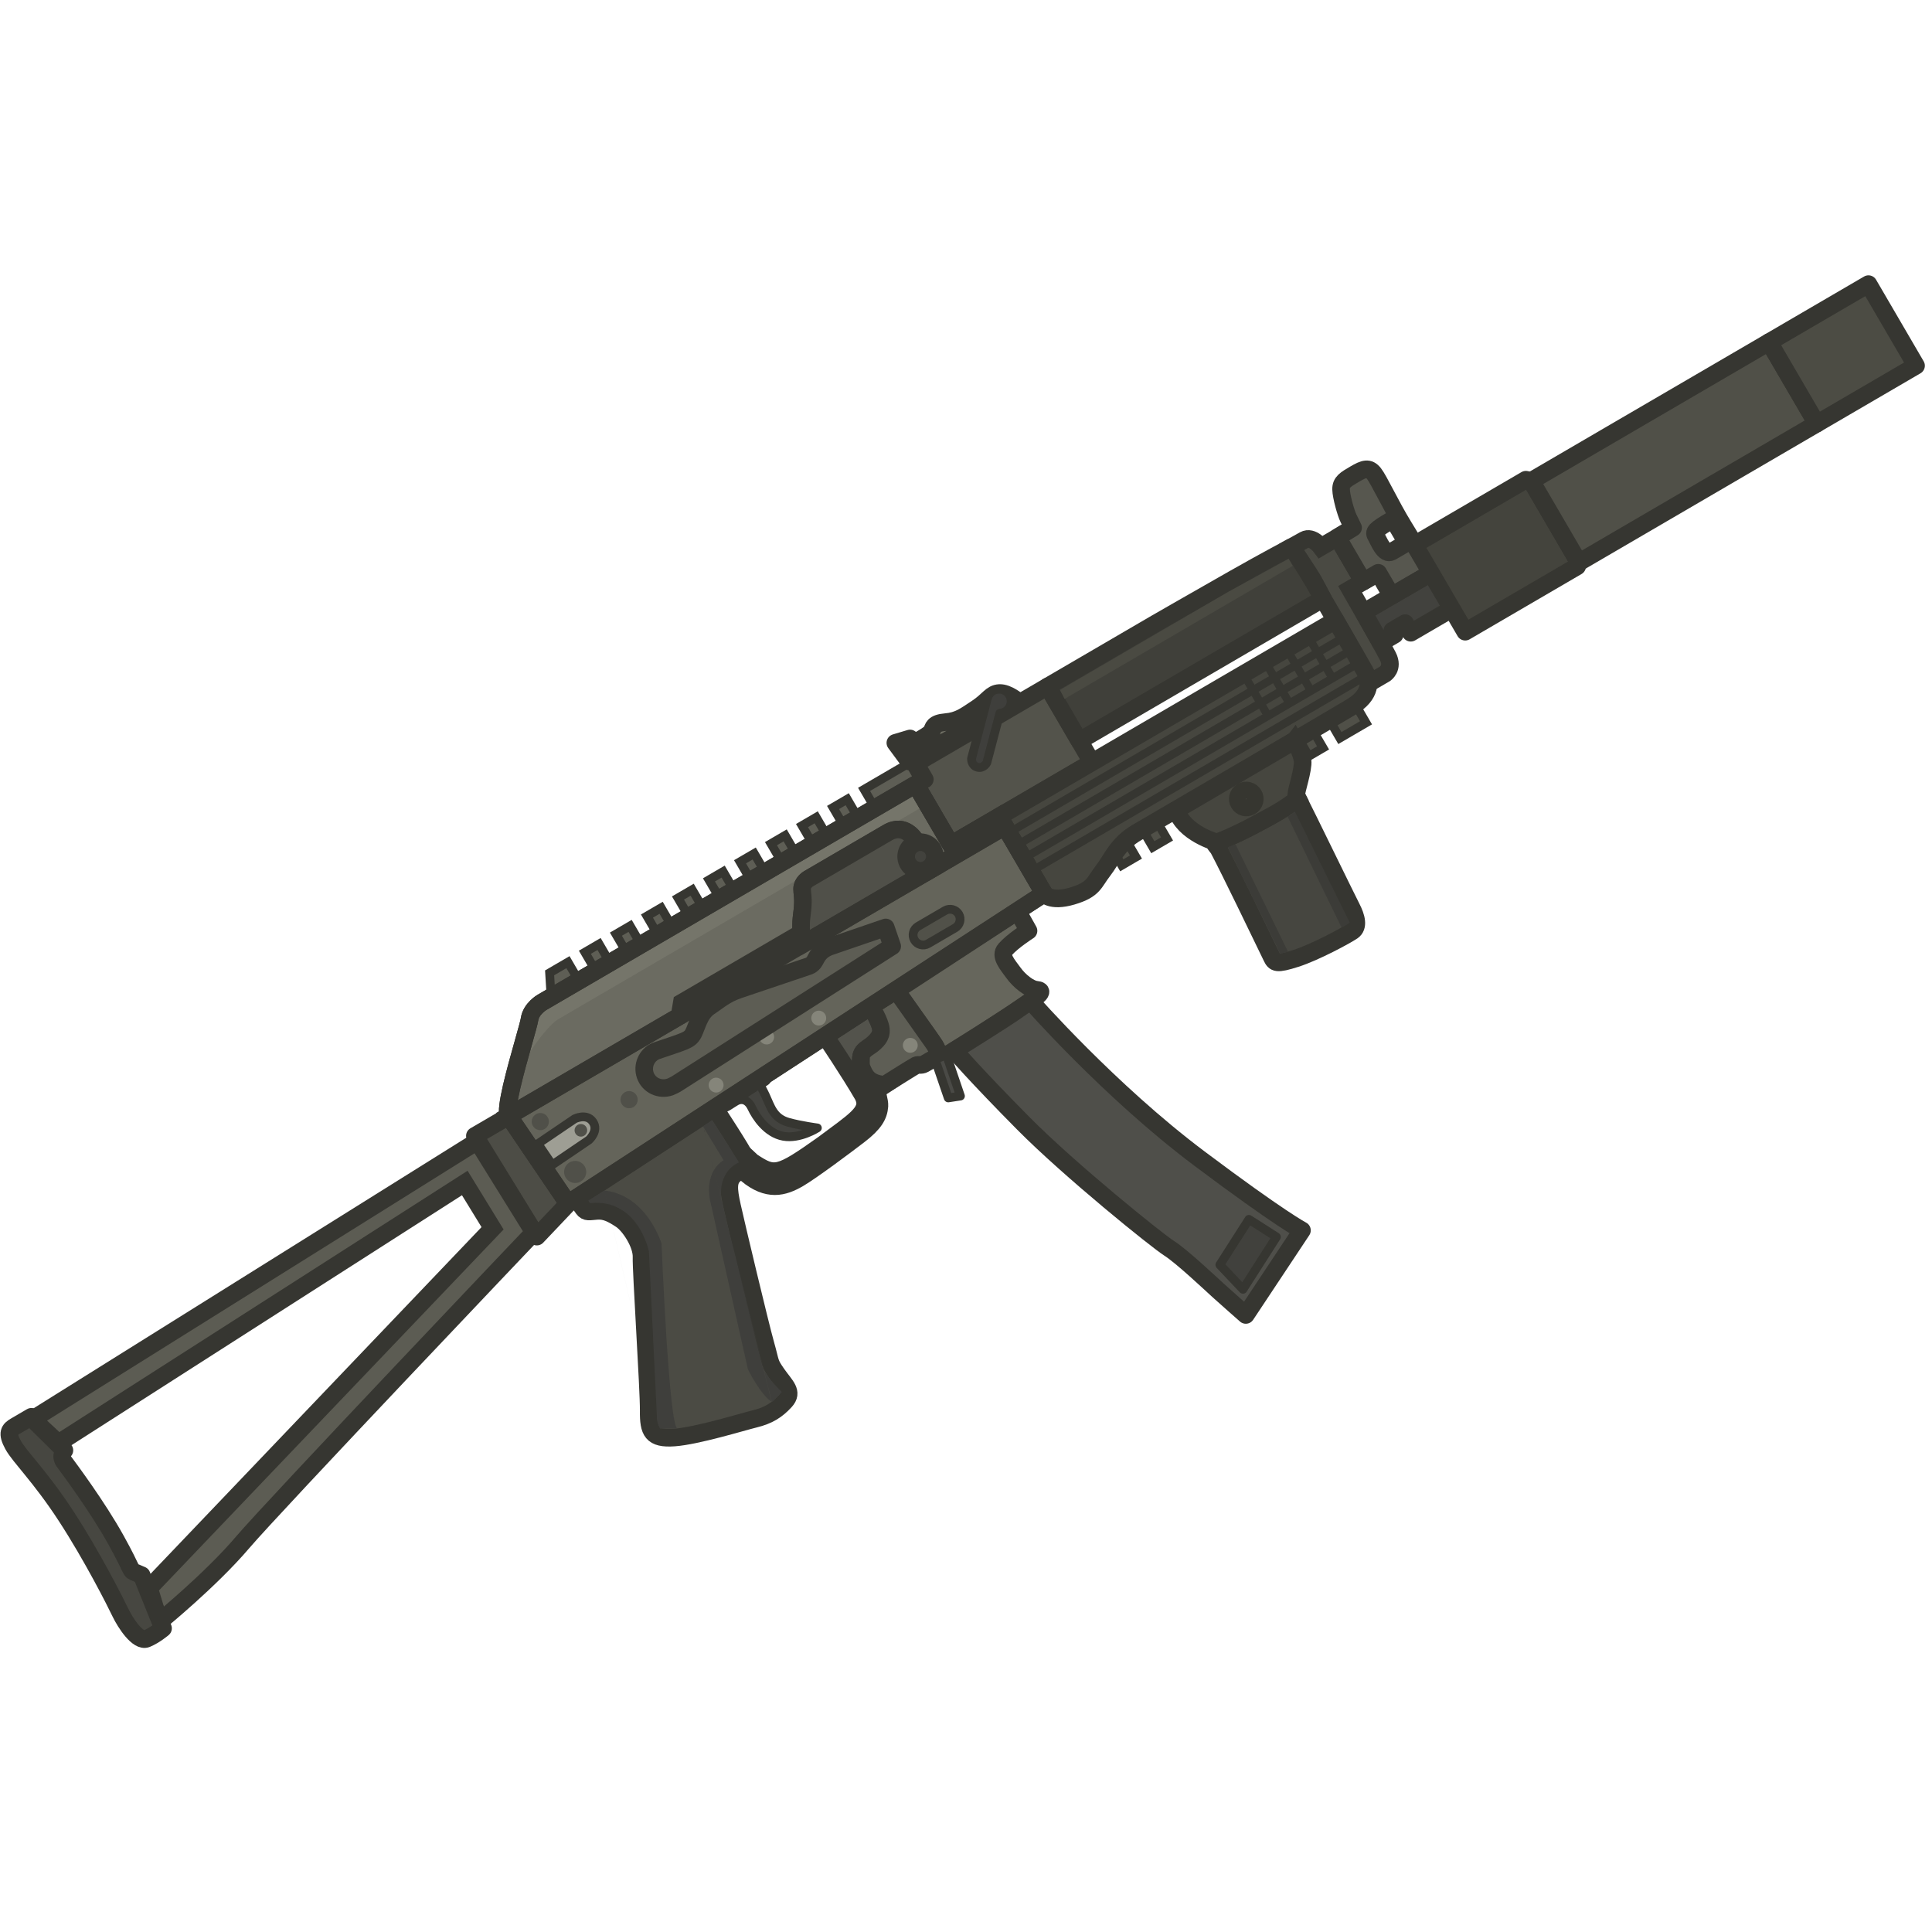 <?xml version="1.0" encoding="UTF-8" standalone="no"?>
<!-- Created with Inkscape (http://www.inkscape.org/) -->

<svg
   width="110"
   height="110"
   viewBox="0 0 29.104 29.104"
   version="1.1"
   id="svg1"
   xml:space="preserve"
   inkscape:version="1.4 (e7c3feb1, 2024-10-09)"
   sodipodi:docname="pp19.svg"
   xmlns:inkscape="http://www.inkscape.org/namespaces/inkscape"
   xmlns:sodipodi="http://sodipodi.sourceforge.net/DTD/sodipodi-0.dtd"
   xmlns="http://www.w3.org/2000/svg"
   xmlns:svg="http://www.w3.org/2000/svg"><sodipodi:namedview
     id="namedview1"
     pagecolor="#ffffff"
     bordercolor="#000000"
     borderopacity="0.25"
     inkscape:showpageshadow="2"
     inkscape:pageopacity="0.0"
     inkscape:pagecheckerboard="0"
     inkscape:deskcolor="#d1d1d1"
     inkscape:document-units="px"
     showguides="false"
     inkscape:zoom="0.77181578"
     inkscape:cx="481.9803"
     inkscape:cy="70.612705"
     inkscape:window-width="1712"
     inkscape:window-height="968"
     inkscape:window-x="0"
     inkscape:window-y="43"
     inkscape:window-maximized="1"
     inkscape:current-layer="layer1" /><defs
     id="defs1"><clipPath
       clipPathUnits="userSpaceOnUse"
       id="clipPath51"><rect
         width="238.522"
         height="238.522"
         fill="#ffffff"
         id="rect51"
         x="6.592"
         y="-156.338"
         style="stroke-width:2.168"
         transform="rotate(30)" /></clipPath><clipPath
       clipPathUnits="userSpaceOnUse"
       id="clipPath52"><rect
         width="238.522"
         height="238.522"
         fill="#ffffff"
         id="rect52"
         x="6.592"
         y="-156.338"
         style="stroke-width:2.168"
         transform="rotate(30)" /></clipPath><clipPath
       clipPathUnits="userSpaceOnUse"
       id="clipPath53"><rect
         width="238.522"
         height="238.522"
         fill="#ffffff"
         id="rect53"
         x="6.592"
         y="-156.338"
         style="stroke-width:2.168"
         transform="rotate(30)" /></clipPath><clipPath
       clipPathUnits="userSpaceOnUse"
       id="clipPath54"><rect
         width="238.522"
         height="238.522"
         fill="#ffffff"
         id="rect54"
         x="6.592"
         y="-156.338"
         style="stroke-width:2.168"
         transform="rotate(30)" /></clipPath><clipPath
       clipPathUnits="userSpaceOnUse"
       id="clipPath55"><rect
         width="238.522"
         height="238.522"
         fill="#ffffff"
         id="rect55"
         x="6.592"
         y="-156.338"
         style="stroke-width:2.168"
         transform="rotate(30)" /></clipPath></defs><g
     inkscape:label="Layer 1"
     inkscape:groupmode="layer"
     id="layer1"><g
       id="g63"
       transform="matrix(0.108,-0.063,0.063,0.108,-1.308,19.62)"><path
         d="m 189.305,5.066 c 0,0 0.236,3.754 0.236,4.555 -4e-5,0.8 -0.101,2.733 -0.101,2.733 l 1e-4,3.01 c 0,0 -0.087,5.084 -0.087,6.119 -1.7e-4,1.035 -0.424,2.448 -0.424,2.448 l 2.401,1.2e-4 c 0,0 1.271,-0.047 1.365,-1.648 0.094,-1.6 0.141,-9.273 0.141,-9.273 l 1.836,2.4e-5 V 6.843 l -2.306,1.426e-4 c 0,0 -0.188,-1.719 -1.318,-1.742 z"
         fill="#4a4a43"
         stroke="#363631"
         stroke-width="1.093"
         stroke-miterlimit="3.994"
         id="path1"
         style="stroke-width:2.119;stroke-dasharray:none" /><path
         d="m 73.288,16.728 23.849,4.4e-4 1.055,-1.267 16.682,1.01e-4 c 0.148,-0.365 0.365,-0.723 0.645,-1.162 0.134,-0.21 0.313,-0.446 0.51,-0.705 0.399,-0.527 0.872,-1.15 1.192,-1.847 0.16,-0.348 0.296,-0.644 0.393,-0.812 0.387,-0.671 1.271,-0.671 1.271,-0.671 l 11.05,-1.51e-4 c 2.412,1.45e-4 2.412,2.413 2.412,2.413 l 1.6e-4,4.052 10.166,2.8e-5 -7e-5,-1.368 -6.73,-1.13e-4 -1.9e-4,-8.415 -52.11,2.53e-5 c 0,0 -1.531,-0.003 -2.33,0.995 -0.234,0.292 -1.025,1.056 -2.026,2.023 -2.423,2.34 -6.075,5.868 -6.029,6.764 z"
         fill="#6b6b61"
         id="path2"
         style="stroke-width:2.119;stroke-linecap:round;stroke-linejoin:round;stroke-dasharray:none" /><path
         style="fill:#75756a;fill-opacity:1;fill-rule:evenodd;stroke:none;stroke-width:1.901;stroke-linecap:round;stroke-linejoin:round;stroke-miterlimit:29;stroke-dasharray:none"
         d="m 79.502,11.32 c 0,0 3.282,-1.637 4.894,-1.637 H 134.737 V 8.002 H 83.341 c 0,0 -0.846,-0.325 -3.838,3.318 z"
         id="path51"
         sodipodi:nodetypes="cscccc" /><path
         fill-rule="evenodd"
         clip-rule="evenodd"
         d="m 196.766,13.007 -2.095,-2.1e-5 V 6.841 l 2.212,-0.047 0.094,-1.271 c 0.047,-0.682 0.565,-2.707 0.988,-3.46 0.424,-0.753 1.059,-0.753 2.354,-0.753 1.294,-1.86e-5 1.883,0.118 2.024,1.106 0.069,0.485 0.025,1.537 -0.029,2.838 -0.057,1.351 -0.124,2.971 -0.088,4.505 0.07,3.012 0.117,6.472 0.117,6.472 l -5.578,-0.023 z m 4.799,-1.383 -0.016,-3.29 c -2.663,-2.25e-5 -2.795,0.133 -2.795,0.749 2.1e-4,0.103 -0.009,0.243 -0.02,0.405 -0.054,0.803 -0.143,2.137 0.702,2.137 z"
         fill="#57574f"
         id="path3"
         style="stroke-width:2.119;stroke-dasharray:none" /><path
         d="M 84.907,6.982 86.241,4.338 88.801,4.338 88.801,6.944 Z"
         fill="#5e5e55"
         stroke="#363631"
         stroke-width="0.546"
         stroke-miterlimit="3.994"
         id="path4"
         style="stroke-width:1.058;stroke-dasharray:none" /><path
         d="m 91.162,4.337 6.8e-5,2.606 1.98,4.94e-5 1.2e-4,-2.606 z"
         fill="#5e5e55"
         stroke="#363631"
         stroke-width="0.546"
         stroke-miterlimit="3.994"
         id="path5"
         style="stroke-width:1.058;stroke-dasharray:none" /><path
         d="m 95.49,4.337 -1.2e-4,2.606 1.981,-3e-5 -6.7e-5,-2.606 z"
         fill="#5e5e55"
         stroke="#363631"
         stroke-width="0.546"
         stroke-miterlimit="3.994"
         id="path6"
         style="stroke-width:1.058;stroke-dasharray:none" /><path
         d="m 99.818,4.337 -1.2e-4,2.606 1.981,-2.99e-5 -7e-5,-2.606 z"
         fill="#5e5e55"
         stroke="#363631"
         stroke-width="0.546"
         stroke-miterlimit="3.994"
         id="path7"
         style="stroke-width:1.058;stroke-dasharray:none" /><path
         d="m 104.145,4.339 -1.2e-4,2.606 1.981,-2.99e-5 -6e-5,-2.606 z"
         fill="#5e5e55"
         stroke="#363631"
         stroke-width="0.546"
         stroke-miterlimit="3.994"
         id="path8"
         style="stroke-width:1.058;stroke-dasharray:none" /><path
         d="m 108.469,4.336 7e-5,2.606 1.98,4.94e-5 1.2e-4,-2.606 z"
         fill="#5e5e55"
         stroke="#363631"
         stroke-width="0.546"
         stroke-miterlimit="3.994"
         id="path9"
         style="stroke-width:1.058;stroke-dasharray:none" /><path
         d="m 112.8,4.338 7e-5,2.606 1.98,-1.384e-4 1.2e-4,-2.606 z"
         fill="#5e5e55"
         stroke="#363631"
         stroke-width="0.546"
         stroke-miterlimit="3.994"
         id="path10"
         style="stroke-width:1.058;stroke-dasharray:none" /><path
         d="m 117.122,4.332 7e-5,2.606 1.98,-1.384e-4 1.2e-4,-2.606 z"
         fill="#5e5e55"
         stroke="#363631"
         stroke-width="0.546"
         stroke-miterlimit="3.994"
         id="path11"
         style="stroke-width:1.058;stroke-dasharray:none" /><path
         d="m 152.317,25.603 -1.1e-4,2.277 1.98,-1.38e-4 v -2.277 z"
         fill="#505048"
         stroke="#363631"
         stroke-width="0.546"
         stroke-miterlimit="3.994"
         id="path12"
         style="stroke-width:1.058;stroke-dasharray:none" /><path
         d="m 182.741,25.6 -1.1e-4,2.277 3.645,-2.05e-4 v -2.277 z"
         fill="#505048"
         stroke="#363631"
         stroke-width="0.546"
         stroke-miterlimit="3.994"
         id="path13"
         style="stroke-width:1.058;stroke-dasharray:none" /><path
         d="m 121.449,4.334 7e-5,2.606 1.981,-3e-5 -7e-5,-2.606 z"
         fill="#5e5e55"
         stroke="#363631"
         stroke-width="0.546"
         stroke-miterlimit="3.994"
         id="path14"
         style="stroke-width:1.058;stroke-dasharray:none" /><path
         d="m 125.777,4.334 -1.2e-4,2.606 1.98,1.579e-4 -7e-5,-2.606 z"
         fill="#5e5e55"
         stroke="#363631"
         stroke-width="0.546"
         stroke-miterlimit="3.994"
         id="path15"
         style="stroke-width:1.058;stroke-dasharray:none" /><path
         d="m 156.648,25.605 v 2.277 l 1.98,1.58e-4 1.1e-4,-2.277 z"
         fill="#505048"
         stroke="#363631"
         stroke-width="0.546"
         stroke-miterlimit="3.994"
         id="path16"
         style="stroke-width:1.058;stroke-dasharray:none" /><path
         d="m 178.414,25.606 -1.1e-4,2.277 1.98,-1.39e-4 v -2.277 z"
         fill="#505048"
         stroke="#363631"
         stroke-width="0.546"
         stroke-miterlimit="3.994"
         id="path17"
         style="stroke-width:1.058;stroke-dasharray:none" /><path
         d="m 130.105,4.334 -1.2e-4,2.606 6.311,1.296e-4 -7e-5,-2.606 z"
         fill="#5e5e55"
         stroke="#363631"
         stroke-width="0.546"
         stroke-miterlimit="3.994"
         id="path18"
         style="stroke-width:1.058;stroke-dasharray:none" /><path
         d="m 102.621,28.094 c -0.13,0.553 -0.153,0.647 -0.8,0.647 -0.647,1.03e-4 -0.424,0.012 -0.565,1.495 -0.141,1.483 -0.543,2.818 0.777,4.166 1.083,1.106 2.66,2.33 2.66,2.33 0,0 -2.507,0.118 -4.048,-1.2 -1.542,-1.318 -1.659,-3.695 -1.553,-4.884 0.106,-1.189 -0.553,-1.636 -1.236,-1.636 -0.683,2.7e-5 -1.518,0.118 -1.671,-0.071 -0.153,-0.188 -0.165,-0.518 -0.165,-0.518 z"
         fill="#43433f"
         stroke="#363631"
         stroke-width="0.546"
         stroke-miterlimit="3.994"
         id="path19"
         style="stroke-width:1.058;stroke-linecap:round;stroke-linejoin:round;stroke-dasharray:none" /><path
         d="m 136.485,4.154 -0.3,-2.762 1.797,0.433 0.055,0.709 c 0,0 2.29,0.123 2.656,-0.143 0.366,-0.266 0.599,-0.766 1.997,-0.1 1.398,0.666 2.363,0.532 4.094,0.433 1.731,-0.1 2.363,-0.666 3.262,-0.2 0.899,0.466 1.431,2.03 1.431,2.03 z"
         fill="#707065"
         stroke="#363631"
         stroke-width="0.546"
         stroke-miterlimit="3.994"
         id="path20"
         style="stroke-width:2.119;stroke-linecap:round;stroke-linejoin:round;stroke-dasharray:none" /><path
         d="m 135.784,6.984 -8e-5,8.377 19.676,-1.6e-5 -3e-5,-10.589 -18.426,-1.468e-4 -10e-6,2.213 z"
         fill="#53534b"
         stroke="#363631"
         stroke-width="1.093"
         stroke-miterlimit="3.994"
         id="path21"
         style="stroke-width:2.119;stroke-linecap:round;stroke-linejoin:round;stroke-dasharray:none" /><path
         d="m 121.241,27.213 c 0.541,6.26 0.824,8.391 0.636,8.673 -0.188,0.283 -0.824,0.965 0.4,1.083 1.224,0.118 10.426,-0.33 12.168,-0.471 1.742,-0.141 2.118,-0.353 1.436,-0.847 -0.682,-0.494 -1.247,-1.93 -1.365,-3.154 -0.118,-1.224 -0.424,-2.612 0.565,-2.942 1.299,-0.433 3.554,-0.518 3.554,-0.518 l 0.047,-2.709 z"
         fill="#66665c"
         stroke="#363631"
         stroke-width="1.093"
         stroke-miterlimit="3.994"
         id="path22"
         style="stroke-width:2.119;stroke-linecap:round;stroke-linejoin:round;stroke-dasharray:none" /><path
         d="m 123.649,36.987 c 0,0 6.374,-0.183 8.404,-0.333 2.03,-0.15 2.53,-0.2 2.53,-0.2 0,0 2.731,14.136 8.005,26.645 4.741,11.244 6.319,13.71 6.319,13.71 l -10.979,5.396 c 0,0 -1.065,-3.195 -1.398,-4.261 -0.333,-1.065 -1.731,-5.791 -2.53,-7.323 -0.799,-1.531 -5.592,-14.113 -7.589,-21.835 -1.997,-7.722 -2.763,-11.799 -2.763,-11.799 z"
         fill="#474743"
         stroke="#363631"
         stroke-width="1.093"
         stroke-miterlimit="3.994"
         id="path23"
         style="fill:#4f4f4a;fill-opacity:1;stroke-width:2.119;stroke-linecap:round;stroke-linejoin:round;stroke-dasharray:none"
         clip-path="url(#clipPath55)" /><path
         d="m 155.459,4.77 3e-5,7.581 33.979,1.17e-4 c 0.092,-3.551 -0.102,-6.336 -0.134,-7.287 0,0 -3.671,-0.152 -7.955,-0.2 -4.284,-0.047 -10.732,-0.094 -10.732,-0.094 z"
         fill="#40403a"
         stroke="#363631"
         stroke-width="1.093"
         stroke-miterlimit="3.994"
         id="path24"
         style="stroke-width:2.119;stroke-linecap:round;stroke-linejoin:round;stroke-dasharray:none"
         sodipodi:nodetypes="ccccccc" /><path
         d="M 75.319,29.437 95.207,28.448 c 0,0 0.33,6.166 0.188,7.084 -0.141,0.918 -0.753,0.894 -1.977,1.012 -1.224,0.118 -1.694,1.106 -2.353,3.154 -0.659,2.047 -4.284,14.004 -4.896,16.381 -0.612,2.377 -0.753,2.095 -0.612,3.813 0.141,1.718 0.635,2.871 -0.8,3.319 -1.435,0.447 -2.636,0.471 -4.236,-1.44e-4 -1.6,-0.471 -7.061,-1.742 -9.509,-2.942 -2.448,-1.2 -2.33,-2.189 -1.036,-4.354 1.294,-2.165 7.72,-15.063 8.567,-16.405 0.847,-1.342 0.706,-4.048 0.141,-5.178 C 78.12,33.202 77.649,32.449 76.755,32.002 75.861,31.555 75.508,31.531 75.437,30.919 75.366,30.307 75.319,29.437 75.319,29.437 Z"
         fill="#4b4b44"
         stroke="#363631"
         stroke-width="1.093"
         stroke-miterlimit="3.994"
         id="path25"
         style="stroke-width:2.119;stroke-linecap:round;stroke-linejoin:round;stroke-dasharray:none" /><path
         d="m 117.626,27.354 -6.542,0.318 c 0,0 0.338,5.134 0.328,8.426 -0.002,0.071 -0.01,0.174 -0.032,0.296 -0.259,1.889 -2.515,1.863 -7.054,2.395 -6.64,0.592 -7.043,0.396 -8.482,-2.513 -0.158,-0.591 -0.407,-1.326 -0.407,-1.326 0,0 0.088,0.498 -0.065,0.774 l -0.848,1.529 c 1.142,3.095 3.025,3.601 5.155,3.601 1.746,5.4e-5 6.775,-0.563 8.967,-0.848 2.223,-0.289 3.177,-0.824 3.837,-1.788 0.32,-0.468 0.635,-1.812 0.635,-1.812 l 1.189,-0.071 c 0,0 -1.188,-0.776 -1.424,-1.941 -0.235,-1.165 0.506,-2.848 1.624,-2.907 1.118,-0.059 2.201,-0.329 2.683,-0.929 0.482,-0.6 0.435,-3.201 0.435,-3.201 z"
         fill="#53534c"
         stroke="#363631"
         stroke-width="0.546"
         stroke-miterlimit="3.994"
         id="path26"
         style="stroke-width:2.119;stroke-dasharray:none" /><path
         d="m 121.24,27.209 -3.612,0.141 c 0,0 0.082,1.483 -0.2,2.589 -0.283,1.106 -1.083,1.282 -1.765,1.424 -0.682,0.141 -1.683,-0.071 -2.165,0.718 -0.483,0.789 -0.541,0.836 -0.6,1.659 -0.059,0.824 0.165,1.341 0.541,1.8 0.377,0.459 0.871,0.789 0.871,0.789 0,0 4.119,-0.141 4.437,-0.118 0.318,0.024 0.53,0.354 0.941,0.353 0.412,1.4e-4 1.847,0.011 1.847,0.011 0,0 0.024,-0.27 0.236,-0.494 0.212,-0.223 0.165,-0.882 0.141,-1.176 -0.023,-0.294 -0.671,-7.697 -0.671,-7.697 z"
         fill="#5e5e55"
         stroke="#363631"
         stroke-width="0.546"
         stroke-miterlimit="3.994"
         id="path27"
         style="stroke-width:2.119;stroke-dasharray:none" /><path
         d="m 121.111,36.698 -0.975,4.856 1.384,0.544 1.062,-5.233 c -0.883,0.101 -1.373,-0.178 -1.471,-0.168 z"
         fill="#4a4a46"
         stroke="#363631"
         stroke-width="0.546"
         stroke-miterlimit="3.994"
         id="path28"
         style="stroke-width:1.058;stroke-linecap:round;stroke-linejoin:round;stroke-dasharray:none" /><path
         d="M 68.567,16.766 68.897,31.012 74.156,29.48 73.29,16.766 Z"
         fill="#4d4d46"
         stroke="#363631"
         stroke-width="1.093"
         stroke-miterlimit="3.994"
         id="path29"
         style="stroke-width:2.119;stroke-linecap:round;stroke-linejoin:round;stroke-dasharray:none" /><path
         d="M 68.505,17.468 5.346,19.41 6.57,23.458 64.656,21.057 64.798,27.459 7.217,44.049 6.218,48.186 c 0,0 7.855,-1.232 13.447,-3.195 5.592,-1.964 49.192,-14.601 49.192,-14.601 z"
         fill="#5c5c53"
         stroke="#363631"
         stroke-width="1.093"
         stroke-miterlimit="3.994"
         id="path30"
         style="stroke-width:2.119;stroke-dasharray:none"
         clip-path="url(#clipPath54)" /><path
         d="m 5.348,19.409 1.224,4.519 0.188,0.647 c 0,0 -0.824,0.259 -0.73,1.165 0.094,0.906 0.756,6.635 0.656,11.261 -0.1,4.627 -0.433,3.96 0.05,4.609 l 0.483,0.649 -0.998,6.825 c 0,0 -1.248,0.233 -2.347,0.083 C 2.775,49.017 2.624,46.271 2.74,44.857 2.857,43.442 3.23,37.296 2.947,31.553 2.665,25.811 1.7,22.539 1.747,20.891 1.794,19.244 2.288,19.079 3.136,19.079 l 2.228,8.5e-5 z"
         fill="#474741"
         stroke="#363631"
         stroke-width="1.093"
         stroke-miterlimit="3.994"
         id="path31"
         style="stroke-width:2.119;stroke-linecap:round;stroke-linejoin:round;stroke-dasharray:none"
         clip-path="url(#clipPath53)" /><path
         d="m 192.837,16.231 -0.07,4.213 1.953,6.2e-5 -1e-4,-0.565 1.789,3.2e-5 3e-5,1.341 5.869,-1.71e-4 1e-5,-0.612 -0.032,-4.378 z"
         fill="#42423e"
         stroke="#363631"
         stroke-width="1.093"
         stroke-miterlimit="3.994"
         id="path32"
         style="stroke-width:2.119;stroke-linecap:round;stroke-linejoin:round;stroke-dasharray:none" /><path
         d="m 201.551,8.335 0.017,3.29 -2.129,4.1e-5 c -1.015,-8e-5 -0.682,-1.926 -0.682,-2.542 -1.3e-4,-0.616 0.132,-0.749 2.794,-0.749 z"
         stroke="#363631"
         stroke-width="0.546"
         stroke-miterlimit="3.994"
         id="path33"
         style="fill:none;stroke-width:2.119;stroke-dasharray:none" /><path
         d="m 142.518,16.731 -69.226,9e-6 0.865,12.714 68.361,-3.339 z"
         fill="#64645a"
         id="path34"
         style="stroke-width:2.119;stroke-linecap:round;stroke-linejoin:round;stroke-dasharray:none" /><path
         d="m 127.411,21.865 c -0.159,1.01e-4 -0.315,0.031 -0.462,0.092 -0.146,0.06 -0.279,0.149 -0.392,0.261 -0.112,0.112 -0.201,0.245 -0.261,0.392 -0.061,0.146 -0.092,0.303 -0.092,0.462 -9e-5,0.158 0.031,0.315 0.092,0.462 0.061,0.146 0.15,0.279 0.262,0.391 0.112,0.112 0.245,0.201 0.392,0.262 0.146,0.061 0.303,0.092 0.462,0.092 l 3.76,-6.7e-5 c 0.158,8.7e-5 0.315,-0.031 0.462,-0.092 0.146,-0.061 0.28,-0.15 0.392,-0.262 0.112,-0.112 0.201,-0.245 0.262,-0.391 0.061,-0.147 0.092,-0.304 0.092,-0.462 9e-5,-0.158 -0.031,-0.315 -0.092,-0.462 -0.061,-0.146 -0.149,-0.28 -0.261,-0.392 -0.112,-0.112 -0.245,-0.201 -0.392,-0.262 -0.147,-0.061 -0.303,-0.092 -0.462,-0.092 z"
         fill="#515149"
         stroke="#363631"
         stroke-width="0.546"
         stroke-miterlimit="3.994"
         stroke-linecap="round"
         id="path35"
         style="stroke-width:1.058;stroke-dasharray:none" /><path
         d="m 189.438,15.358 -46.924,6.9e-5 -1e-5,10.779 c 0,0 0.094,1.271 2.777,1.93 2.683,0.659 3.084,-0.094 4.731,-0.753 1.647,-0.659 3.095,-1.932 5.882,-1.932 2.95,-1.6e-5 26.903,0.002 29.869,-0.045 2.918,-0.047 3.624,-1.546 3.624,-2.871 -1.1e-4,-0.736 0.049,-3.218 0.04,-7.108 z"
         fill="#46463f"
         stroke="#363631"
         stroke-width="1.093"
         stroke-miterlimit="3.994"
         id="path36"
         style="stroke-width:2.119;stroke-linecap:round;stroke-linejoin:round;stroke-dasharray:none" /><path
         d="m 174.688,31.603 c -3.616,0.556 -10.086,-0.132 -11.388,-0.366 -0.006,0.212 0.089,0.755 0.089,0.755 -0.134,3.125 -0.76,10.977 -1.035,14.545 -0.066,0.799 0.022,1.066 2.418,1.598 2.397,0.533 6.624,0.666 7.556,0.599 0.932,-0.067 1.265,-1.199 1.331,-2.53 0.064,-1.274 0.945,-12.945 0.999,-14.164 z"
         fill="#40403a"
         stroke="#363631"
         stroke-width="1.093"
         stroke-miterlimit="3.994"
         id="path37"
         style="fill:#464640;fill-opacity:1;stroke-width:2.119;stroke-linecap:round;stroke-linejoin:round;stroke-dasharray:none"
         sodipodi:nodetypes="ccccccccc" /><path
         d="m 177.883,25.406 -16.503,0.033 c -0.714,2.796 2.186,5.843 2.269,5.844 l 0.214,0.024 c 0,0 0.252,0.04 0.379,0.059 0.127,0.019 0.254,0.037 0.382,0.054 0.128,0.017 0.256,0.033 0.384,0.049 0.128,0.015 0.256,0.03 0.383,0.044 0.128,0.014 0.255,0.027 0.381,0.039 0.253,0.025 0.503,0.046 0.747,0.065 0.244,0.019 0.483,0.036 0.714,0.051 0.231,0.014 0.453,0.026 0.664,0.037 0.211,0.01 0.412,0.02 0.598,0.027 0.187,0.007 0.36,0.013 0.517,0.018 0.314,0.009 0.563,0.015 0.725,0.02 0.162,0.004 0.378,0.014 0.639,0.025 0.13,0.006 0.271,0.01 0.423,0.015 0.152,0.005 0.313,0.009 0.484,0.011 0.17,0.002 0.349,0.003 0.537,0.002 0.093,-6.06e-4 0.189,-0.002 0.287,-0.004 0.098,-0.002 0.197,-0.004 0.298,-0.008 0.101,-0.003 0.203,-0.007 0.307,-0.012 0.104,-0.004 0.21,-0.01 0.317,-0.017 0.107,-0.007 0.215,-0.014 0.325,-0.022 0.11,-0.008 0.221,-0.018 0.333,-0.029 0.112,-0.01 0.225,-0.022 0.339,-0.035 0.114,-0.013 0.229,-0.027 0.345,-0.043 0,0 0.213,-0.029 0.32,-0.046 0,0 0.026,-0.424 0.038,-0.444 0.266,-0.466 2.356,-2.263 2.756,-3.195 0.4,-0.932 0.4,-2.563 0.4,-2.563 z"
         fill="#46463f"
         stroke="#363631"
         stroke-width="1.093"
         stroke-miterlimit="3.994"
         id="path38"
         style="stroke-width:2.119;stroke-dasharray:none" /><path
         d="m 169.302,29.564 c 0.568,-1.07e-4 1.028,-0.46 1.028,-1.028 8e-5,-0.568 -0.46,-1.028 -1.028,-1.028 -0.568,1.07e-4 -1.028,0.46 -1.028,1.028 10e-5,0.568 0.46,1.028 1.028,1.028 z"
         fill="#65655c"
         stroke="#363630"
         stroke-width="0.546"
         stroke-miterlimit="3.994"
         stroke-linecap="round"
         id="path39"
         style="stroke-width:2.119;stroke-dasharray:none" /><path
         d="m 196.766,13.007 -2.095,-2.1e-5 V 6.841 l 2.212,-0.047 0.094,-1.271 c 0.047,-0.682 0.565,-2.707 0.988,-3.46 0.424,-0.753 1.059,-0.753 2.354,-0.753 1.294,-1.86e-5 1.883,0.118 2.024,1.106 0.069,0.485 0.025,1.537 -0.029,2.838 -0.057,1.351 -0.124,2.971 -0.088,4.505 0.07,3.012 0.117,6.472 0.117,6.472 l -5.578,-0.023 z"
         stroke="#363631"
         stroke-width="1.093"
         stroke-miterlimit="3.994"
         id="path40"
         style="fill:none;stroke-width:2.119;stroke-linecap:round;stroke-linejoin:round;stroke-dasharray:none" /><path
         d="m 217.783,12.283 -15.544,9.8e-5 -7e-5,12.134 15.613,-6.1e-5 0.411,-0.309 -1.1e-4,-11.379 z"
         fill="#44443d"
         stroke="#363631"
         stroke-width="1.093"
         stroke-miterlimit="3.994"
         id="path41"
         style="stroke-width:2.119;stroke-linecap:round;stroke-linejoin:round;stroke-dasharray:none" /><path
         d="m 251.452,12.727 -33.19,-4.5e-5 1.1e-4,11.379 33.19,4.5e-5 z"
         fill="#505048"
         stroke="#363631"
         stroke-width="1.093"
         stroke-miterlimit="3.994"
         id="path42"
         style="stroke-width:2.119;stroke-linecap:round;stroke-linejoin:round;stroke-dasharray:none"
         clip-path="url(#clipPath52)" /><path
         d="m 251.453,12.727 1.1e-4,11.379 13.854,-2.28e-4 -1.1e-4,-11.379 z"
         fill="#4c4c44"
         stroke="#363631"
         stroke-width="1.093"
         stroke-miterlimit="3.994"
         id="path43"
         style="stroke-width:2.119;stroke-linecap:round;stroke-linejoin:round;stroke-dasharray:none"
         clip-path="url(#clipPath51)" /><path
         d="m 114.877,15.462 -16.682,8.7e-5 -1.055,1.267 17.502,6.6e-4 c 4e-5,-0.497 0.08,-0.886 0.235,-1.267 z"
         fill="#3b3b35"
         id="path44"
         style="stroke-width:2.119;stroke-dasharray:none" /><path
         d="m 79.317,9.964 c -2.423,2.34 -6.075,5.869 -6.028,6.764 l 0.865,12.714 68.361,-3.339 -8.7e-4,-10.744 -6.73,-1.12e-4 V 6.946 l -52.111,-8.31e-5 c 0,0 -1.531,-0.003 -2.33,0.995 -0.234,0.292 -1.025,1.056 -2.026,2.023 z"
         stroke="#363631"
         stroke-width="1.093"
         stroke-miterlimit="3.994"
         id="path45"
         style="fill:none;stroke-width:2.119;stroke-dasharray:none" /><path
         d="m 73.288,16.728 23.849,4.4e-4 1.055,-1.267 16.682,1.01e-4 c 0.148,-0.365 0.365,-0.723 0.645,-1.162 0.134,-0.21 0.313,-0.446 0.51,-0.705 0.399,-0.527 0.872,-1.15 1.192,-1.847 0.16,-0.348 0.296,-0.644 0.393,-0.812 0.387,-0.671 1.271,-0.671 1.271,-0.671 l 11.05,-1.51e-4 c 2.412,1.45e-4 2.412,2.413 2.412,2.413 l 1.6e-4,4.052 10.166,2.8e-5 -7e-5,-1.368 -6.73,-1.13e-4 -1.9e-4,-8.415 -52.11,2.53e-5 c 0,0 -1.531,-0.003 -2.33,0.995 -0.234,0.292 -1.025,1.056 -2.026,2.023 -2.423,2.34 -6.075,5.868 -6.029,6.764 z"
         stroke="#363631"
         stroke-width="0.546"
         stroke-miterlimit="3.994"
         id="path46"
         style="fill:none;stroke-width:2.119;stroke-dasharray:none" /><path
         fill-rule="evenodd"
         clip-rule="evenodd"
         d="m 132.348,16.73 -17.708,1.1e-5 c -5e-5,-0.972 0.307,-1.532 0.88,-2.428 0.406,-0.636 1.224,-1.512 1.702,-2.553 0.16,-0.348 0.296,-0.644 0.393,-0.812 0.387,-0.671 1.271,-0.671 1.271,-0.671 l 11.05,-1.51e-4 c 2.412,1.45e-4 2.412,2.413 2.412,2.413 z"
         fill="#79796d"
         stroke="#363631"
         stroke-width="0.546"
         stroke-miterlimit="3.994"
         id="path47"
         style="fill:#505049;fill-opacity:1;stroke-width:2.119;stroke-dasharray:none" /><path
         d="m 131.904,16.472 c 0.954,-8.5e-5 1.727,-0.773 1.726,-1.727 3e-5,-0.954 -0.773,-1.727 -1.727,-1.727 -0.954,8.4e-5 -1.727,0.773 -1.727,1.727 9e-5,0.954 0.773,1.727 1.727,1.727 z"
         fill="#42423d"
         stroke="#363631"
         stroke-width="0.556"
         stroke-miterlimit="3.994"
         stroke-linecap="round"
         id="path48"
         style="stroke-width:2.119;stroke-dasharray:none" /><path
         d="m 142.518,16.731 -69.226,9e-6 0.865,12.714 68.361,-3.339 z"
         stroke="#363631"
         stroke-width="0.546"
         stroke-miterlimit="3.994"
         id="path49"
         style="fill:none;stroke-width:2.119;stroke-dasharray:none" /><g
         id="g56"
         transform="translate(0,-0.276)"><circle
           style="fill:#85857a;fill-opacity:1;fill-rule:evenodd;stroke:none;stroke-width:1.278;stroke-linecap:round;stroke-linejoin:round;stroke-miterlimit:29;stroke-dasharray:none"
           id="path55-8-2"
           cx="96.757"
           cy="26.405"
           r="0.897" /><circle
           style="fill:#85857a;fill-opacity:1;fill-rule:evenodd;stroke:none;stroke-width:1.278;stroke-linecap:round;stroke-linejoin:round;stroke-miterlimit:29;stroke-dasharray:none"
           id="path55-8-2-1"
           cx="104.936"
           cy="24.468"
           r="0.897" /><circle
           style="fill:#85857a;fill-opacity:1;fill-rule:evenodd;stroke:none;stroke-width:1.278;stroke-linecap:round;stroke-linejoin:round;stroke-miterlimit:29;stroke-dasharray:none"
           id="path55-8-2-7"
           cx="111.504"
           cy="25.664"
           r="0.897" /></g><path
         fill-rule="evenodd"
         clip-rule="evenodd"
         d="m 117.093,18.636 c -1.305,-0.262 -1.978,0.215 -2.52,0.547 -0.542,0.333 -1.084,0.156 -1.084,0.156 l -8.58,-1.762 c -1.697,-0.34 -2.663,-0.092 -4.106,-0.008 -1.443,0.084 -2.458,1.281 -3.274,1.797 -0.816,0.515 -1.345,0.284 -4.968,-0.442 -1.217,-0.141 -2.338,0.674 -2.579,1.875 -0.255,1.275 0.6,2.475 1.875,2.73 0.149,0.03 0.631,0.06 0.779,0.06 l 30.873,-1.221 0.471,-2.35 z"
         fill="#4c4c44"
         stroke="#363631"
         stroke-width="0.546"
         stroke-miterlimit="3.994"
         stroke-linecap="round"
         id="path50"
         style="fill:#5d5d54;fill-opacity:1;stroke-width:2.119;stroke-linejoin:round;stroke-dasharray:none" /><circle
         style="fill:#505049;fill-opacity:1;fill-rule:evenodd;stroke:none;stroke-width:1.901;stroke-linecap:round;stroke-linejoin:round;stroke-miterlimit:29;stroke-dasharray:none"
         id="path55"
         cx="76.815"
         cy="26.61"
         r="1.334" /><circle
         style="fill:#505049;fill-opacity:1;fill-rule:evenodd;stroke:none;stroke-width:1.475;stroke-linecap:round;stroke-linejoin:round;stroke-miterlimit:29;stroke-dasharray:none"
         id="path55-8"
         cx="76.244"
         cy="19.253"
         r="1.035" /><path
         style="fill:#9e9e94;fill-opacity:1;fill-rule:evenodd;stroke:#363631;stroke-width:1.058;stroke-linecap:round;stroke-linejoin:round;stroke-miterlimit:29;stroke-dasharray:none;stroke-opacity:1"
         d="m 74.65,21.412 0.209,3.069 5.33,-0.363 c 0,0 1.601,-0.324 1.511,-1.644 -0.09,-1.321 -1.72,-1.424 -1.72,-1.424 z"
         id="path56"
         sodipodi:nodetypes="ccczcc" /><circle
         style="fill:#505049;fill-opacity:1;fill-rule:evenodd;stroke:none;stroke-width:1.081;stroke-linecap:round;stroke-linejoin:round;stroke-miterlimit:29;stroke-dasharray:none"
         id="path55-8-1"
         cx="79.937"
         cy="22.624"
         r="0.759" /><circle
         style="fill:#505049;fill-opacity:1;fill-rule:evenodd;stroke:none;stroke-width:1.475;stroke-linecap:round;stroke-linejoin:round;stroke-miterlimit:29;stroke-dasharray:none"
         id="path55-8-7"
         cx="86.817"
         cy="22.363"
         r="1.035" /><path
         style="fill:#41413d;fill-opacity:1;fill-rule:evenodd;stroke:#363631;stroke-width:1.058;stroke-linecap:round;stroke-linejoin:round;stroke-miterlimit:29;stroke-dasharray:none;stroke-opacity:1"
         d="m 138.269,75.412 5.786,-2.969 1.797,3.502 -6.662,3.418 z"
         id="path57" /><path
         style="fill:#3f3f3c;fill-opacity:1;fill-rule:evenodd;stroke:none;stroke-width:1.058;stroke-linecap:round;stroke-linejoin:round;stroke-miterlimit:29;stroke-dasharray:none;stroke-opacity:1"
         d="m 78.689,30.318 c 0,0 3.946,2.25 2.789,8.942 0,0 -10.475,19.757 -9.587,20.27 l -1.825,-1.053 c 0,0 0.003,-0.898 0.458,-1.549 m 0,0 9.141,-17.566 c 0,0 2.114,-6.181 -3.155,-8.588 l -0.065,-0.39 2.245,-0.065"
         id="path58"
         sodipodi:nodetypes="cccccccccc" /><path
         style="fill:#3f3f3c;fill-opacity:1;fill-rule:evenodd;stroke:none;stroke-width:1.058;stroke-linecap:round;stroke-linejoin:round;stroke-miterlimit:29;stroke-dasharray:none;stroke-opacity:1"
         d="m 92.882,29.626 0.092,4.784 c 0,0 -2.927,-0.198 -4.071,4.071 l -6.095,19.161 c 0,0 -0.23,3.496 0.506,4.784 m 0,0.092 1.656,-0.46 c 0,0 -0.782,-2.576 -0.46,-3.956 l 5.842,-19.69 c 0,0 1.058,-3.128 4.094,-2.852 l -0.23,-6.026 -1.334,0.092"
         id="path59"
         sodipodi:nodetypes="cccccccccccc" /><circle
         style="fill:#85857a;fill-opacity:1;fill-rule:evenodd;stroke:none;stroke-width:1.278;stroke-linecap:round;stroke-linejoin:round;stroke-miterlimit:29;stroke-dasharray:none"
         id="path55-8-2-9"
         cx="119.378"
         cy="33.779"
         r="0.897" /><path
         style="fill:#363631;fill-opacity:1;fill-rule:evenodd;stroke:none;stroke-width:2.119;stroke-linecap:round;stroke-linejoin:round;stroke-miterlimit:29;stroke-dasharray:none;stroke-opacity:1"
         d="m 143.52,23.486 h 45.216 v -0.976 h -45.216 z"
         id="path60"
         sodipodi:nodetypes="ccccc" /><path
         style="fill:#363631;fill-opacity:1;fill-rule:evenodd;stroke:none;stroke-width:2.119;stroke-linecap:round;stroke-linejoin:round;stroke-miterlimit:29;stroke-dasharray:none;stroke-opacity:1"
         d="m 143.52,21.697 h 45.216 v -0.976 h -45.216 z"
         id="path60-5"
         sodipodi:nodetypes="ccccc" /><path
         style="fill:#363631;fill-opacity:1;fill-rule:evenodd;stroke:none;stroke-width:2.119;stroke-linecap:round;stroke-linejoin:round;stroke-miterlimit:29;stroke-dasharray:none;stroke-opacity:1"
         d="m 143.52,19.907 h 45.216 v -0.976 h -45.216 z"
         id="path60-2"
         sodipodi:nodetypes="ccccc" /><path
         style="fill:#363631;fill-opacity:1;fill-rule:evenodd;stroke:none;stroke-width:2.119;stroke-linecap:round;stroke-linejoin:round;stroke-miterlimit:29;stroke-dasharray:none;stroke-opacity:1"
         d="m 143.52,18.117 h 45.216 v -0.976 h -45.216 z"
         id="path60-1"
         sodipodi:nodetypes="ccccc" /><path
         style="fill:#363631;fill-opacity:1;fill-rule:evenodd;stroke:none;stroke-width:2.119;stroke-linecap:round;stroke-linejoin:round;stroke-miterlimit:29;stroke-dasharray:none;stroke-opacity:1"
         d="m 179.116,15.438 v 6.181 h 0.976 v -6.181 z"
         id="path60-7"
         sodipodi:nodetypes="ccccc" /><path
         style="fill:#363631;fill-opacity:1;fill-rule:evenodd;stroke:none;stroke-width:2.119;stroke-linecap:round;stroke-linejoin:round;stroke-miterlimit:29;stroke-dasharray:none;stroke-opacity:1"
         d="m 176.117,15.438 v 6.181 h 0.976 v -6.181 z"
         id="path60-7-7"
         sodipodi:nodetypes="ccccc" /><path
         style="fill:#363631;fill-opacity:1;fill-rule:evenodd;stroke:none;stroke-width:2.119;stroke-linecap:round;stroke-linejoin:round;stroke-miterlimit:29;stroke-dasharray:none;stroke-opacity:1"
         d="m 182.114,15.438 v 6.181 h 0.976 v -6.181 z"
         id="path60-7-9"
         sodipodi:nodetypes="ccccc" /><path
         style="fill:#363631;fill-opacity:1;fill-rule:evenodd;stroke:none;stroke-width:2.119;stroke-linecap:round;stroke-linejoin:round;stroke-miterlimit:29;stroke-dasharray:none;stroke-opacity:1"
         d="m 185.113,15.438 v 6.181 h 0.976 v -6.181 z"
         id="path60-7-0"
         sodipodi:nodetypes="ccccc" /><path
         style="fill:#4a4a42;fill-opacity:1;fill-rule:evenodd;stroke:none;stroke-width:2.119;stroke-linecap:round;stroke-linejoin:round;stroke-miterlimit:29;stroke-dasharray:none;stroke-opacity:1"
         d="m 156.467,7.091 h 31.814 V 6.116 l -8.197,-0.228 h -23.551 z"
         id="path61"
         sodipodi:nodetypes="cccccc" /><path
         style="fill:#3c3c38;fill-opacity:1;fill-rule:evenodd;stroke:none;stroke-width:2.119;stroke-linecap:round;stroke-linejoin:round;stroke-miterlimit:29;stroke-dasharray:none;stroke-opacity:1"
         d="m 165.429,32.617 -1.058,14.353 -0.92,-0.276 1.012,-14.261 z"
         id="path62" /><path
         style="fill:#3c3c38;fill-opacity:1;fill-rule:evenodd;stroke:none;stroke-width:2.119;stroke-linecap:round;stroke-linejoin:round;stroke-miterlimit:29;stroke-dasharray:none;stroke-opacity:1"
         d="m 172.532,32.902 -1.121,14.793 1.153,-0.006 1.018,-14.857 z"
         id="path62-0"
         sodipodi:nodetypes="ccccc" /><path
         id="path63"
         style="fill:#3f3f3c;fill-opacity:1;fill-rule:evenodd;stroke:#363631;stroke-width:1.058;stroke-linecap:round;stroke-linejoin:round;stroke-miterlimit:29;stroke-dasharray:none;stroke-opacity:1"
         d="M 150.54,2.33 C 149.997,1.79 149.128,1.763 148.554,2.27 l -0.005,-0.005 -0.064,0.064 -5.33,5.33 c 0,0 -0.457,0.699 0.096,1.252 0.553,0.553 1.252,0.096 1.252,0.096 l 4.355,-4.355 c 0.559,0.282 1.237,0.174 1.68,-0.268 0.567,-0.567 0.568,-1.487 2.6e-4,-2.055 z"
         sodipodi:nodetypes="ccccczcccc" /></g></g></svg>
